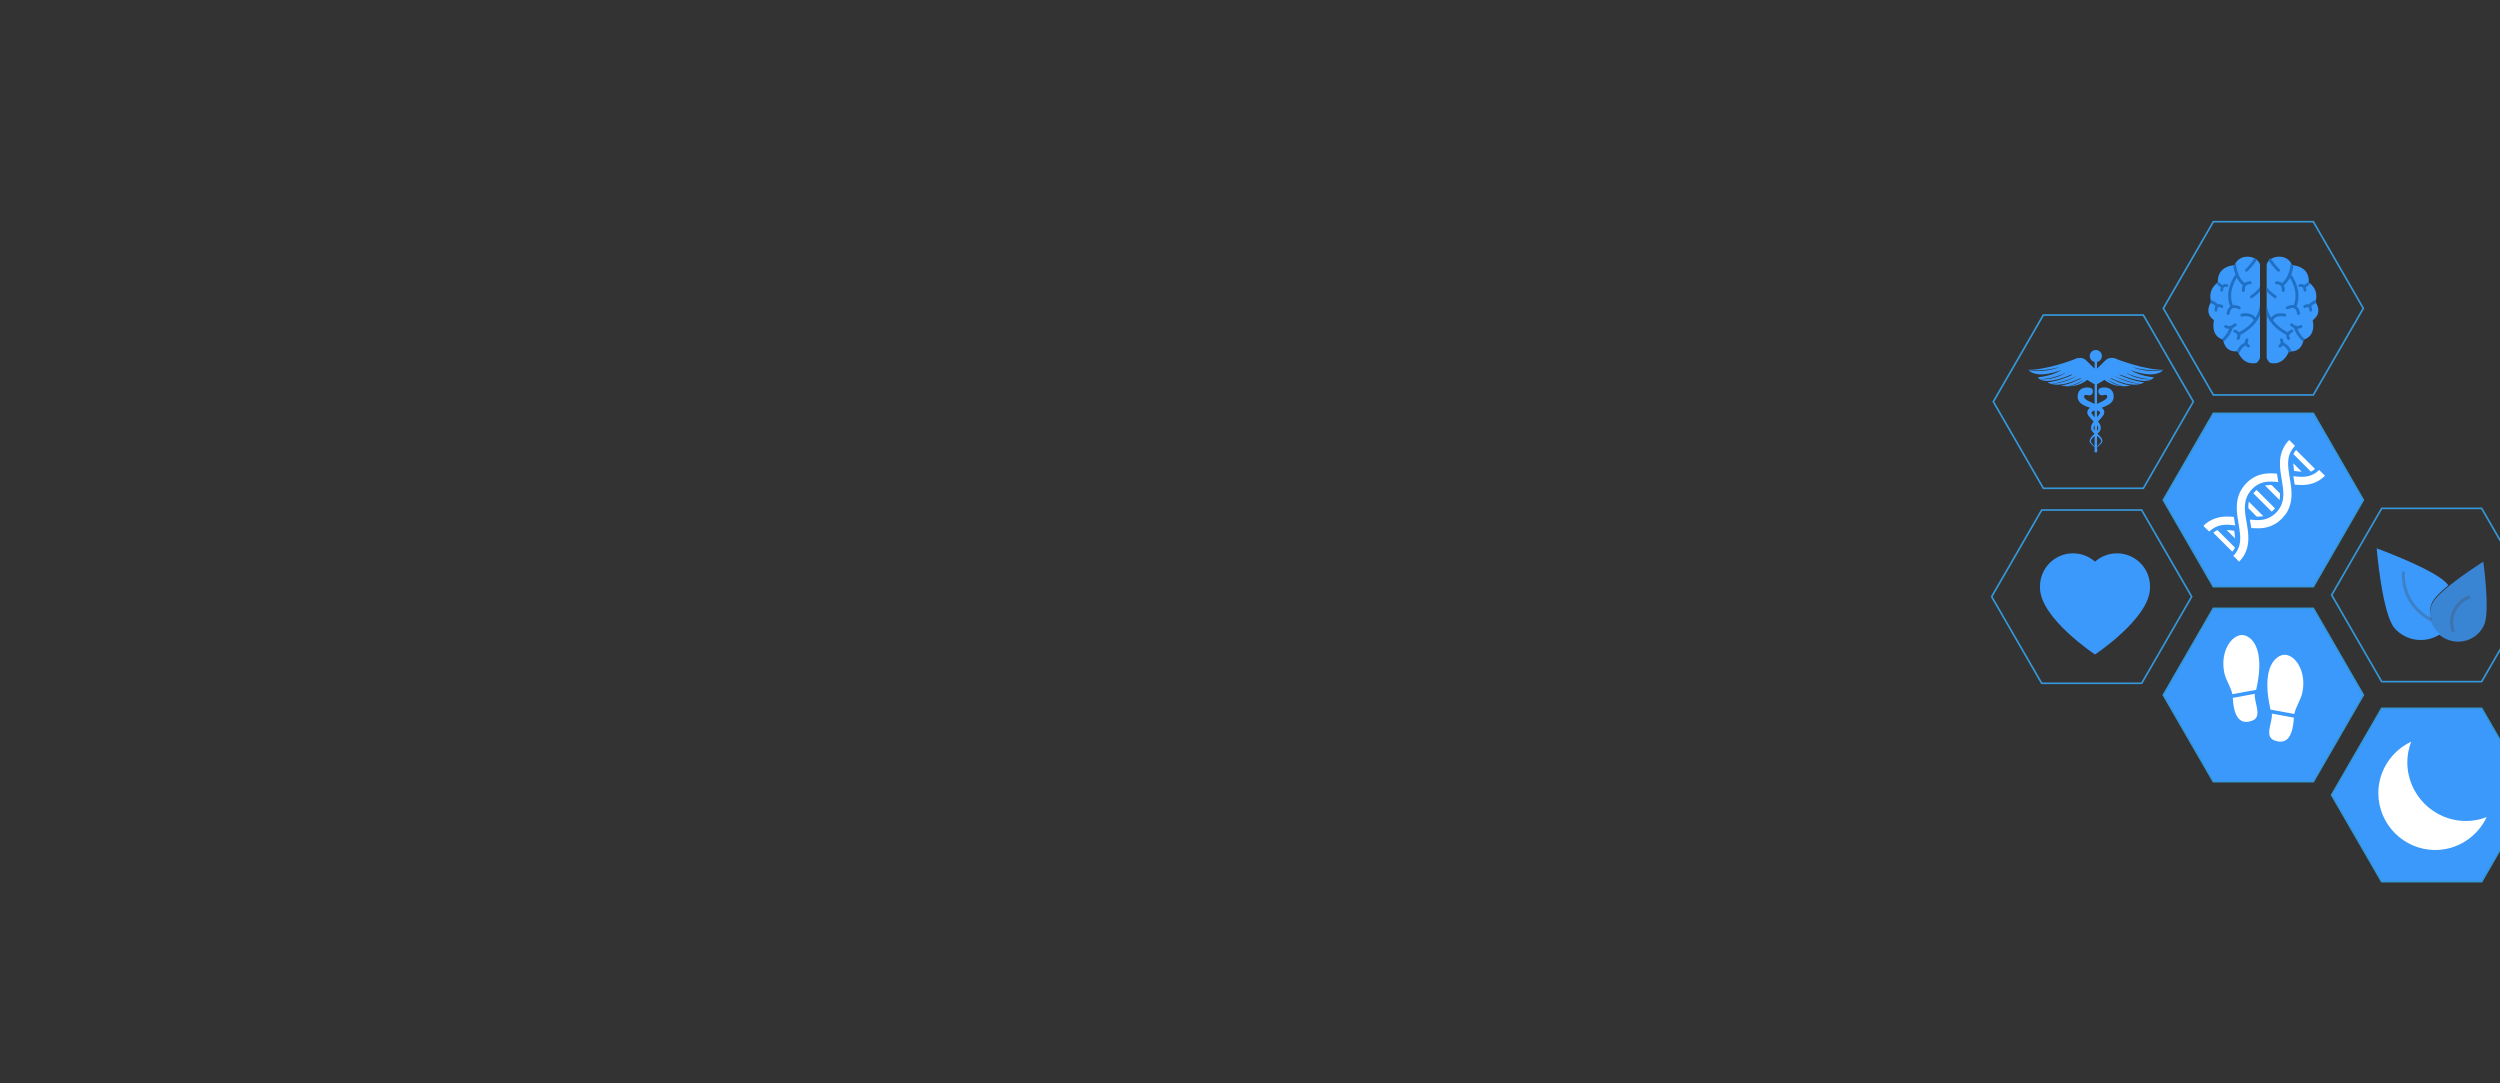 <?xml version="1.0" encoding="UTF-8" standalone="no"?>
<svg width="1500px" height="650px" viewBox="0 0 1500 650" version="1.1" xmlns="http://www.w3.org/2000/svg" xmlns:xlink="http://www.w3.org/1999/xlink">
    <rect x="0" y="0" width="1500" height="650" fill="#333333" stroke="none"/>
    <!-- Generator: Sketch 49.3 (51167) - http://www.bohemiancoding.com/sketch -->
    <title>header_bg</title>
    <desc>Created with Sketch.</desc>
    <defs>
        <polygon id="path-1" points="0.009 0.039 69.926 0.039 69.926 36.981 0.009 36.981"></polygon>
    </defs>
    <g id="header_bg" stroke="none" stroke-width="1" fill="none" fill-rule="evenodd">
        <g id="Group-3" transform="translate(1195, 298)">
            <polygon id="Polygon" stroke="#3498DB" transform="translate(60, 60) rotate(90) translate(-60, -60) " points="60 0 111.962 30 111.962 90 60 120 8.038 90 8.038 30"></polygon>
            <path d="M95,53.78 C95,42.855 86.115,34 75.153,34 C70.102,34 65.504,35.898 61.999,38.997 C58.498,35.898 53.9,34 48.848,34 C37.887,34 29,42.855 29,53.78 C29,53.943 29.022,54.1 29.027,54.259 C29.018,54.399 29,54.539 29,54.684 C29,72.847 61.999,94.692 61.999,94.692 C61.999,94.692 95,72.847 95,54.684 C95,54.539 94.984,54.399 94.975,54.259 C94.98,54.1 95,53.943 95,53.78 L95,53.78 Z" id="Stroke-51" fill="#3B99FB"></path>
        </g>
        <g id="Group-9" transform="translate(1298, 125)">
            <polygon id="Polygon" stroke="#3498DB" transform="translate(60, 60) rotate(90) translate(-60, -60) " points="60 0 111.962 30 111.962 90 60 120 8.038 90 8.038 30"></polygon>
            <g id="Group-6" transform="translate(27, 29)">
                <path d="M31,4.69 C29.543,-0.846 18.489,-2.4 15.776,5.12 C15.776,5.12 5.153,5.289 5.712,15.493 C5.712,15.493 -0.63,19.328 1.7,27.172 C1.7,27.172 -3.076,33.543 3.383,38.095 C3.383,38.095 0.867,47.456 8.881,49.817 C8.881,49.817 9.632,57.799 17.645,56.724 C17.645,56.724 20.341,65.503 28.821,63.775 C28.821,63.775 30.324,62.925 31,60.71 L31,4.69" id="Fill-65" fill="#3B99FB"></path>
                <path d="M16.271,10.807 C15.903,11.283 14.331,13.416 13.171,16.575 C11.506,21.111 11.479,25.682 13.088,29.826 C11.184,31.225 11.008,33.967 11.001,34.09 C10.975,34.566 11.35,34.971 11.839,34.999 L11.89,35 C12.357,35 12.749,34.645 12.777,34.186 C12.779,34.163 12.934,31.891 14.364,31.072 C15.253,30.563 16.535,30.693 18.175,31.457 C18.618,31.663 19.149,31.481 19.362,31.05 C19.574,30.619 19.386,30.103 18.943,29.896 C17.334,29.147 15.919,28.89 14.716,29.122 C11.911,21.768 15.551,15.058 17.105,12.687 C18.049,14.535 19.242,16.052 20.66,17.188 C19.901,18.713 20.183,20.388 20.198,20.472 C20.273,20.892 20.648,21.188 21.073,21.188 C21.122,21.188 21.172,21.184 21.222,21.176 C21.705,21.097 22.031,20.651 21.952,20.181 C21.949,20.165 21.68,18.498 22.586,17.448 C23.106,16.846 23.959,16.534 25.121,16.521 C25.612,16.516 26.005,16.124 26,15.647 C25.994,15.172 25.597,14.792 25.111,14.792 L25.101,14.792 C23.712,14.807 22.589,15.155 21.752,15.827 C18.152,12.918 16.937,7.739 16.544,4 C16.259,4.448 16.01,4.94 15.808,5.481 C15.808,5.481 15.48,5.486 14.94,5.547 C14.981,5.819 15.025,6.094 15.074,6.374 C15.358,7.979 15.76,9.46 16.271,10.807" id="Fill-66" fill="#1F70C4"></path>
                <path d="M19.87,34.249 C19.409,34.363 19.127,34.83 19.241,35.292 C19.355,35.755 19.821,36.037 20.282,35.923 C20.336,35.91 25.592,34.66 27.248,38.162 C25.349,40.693 22.58,43.172 18.577,45.299 C18.526,45.326 18.481,45.35 18.434,45.375 C17.583,44.354 16.343,43.859 16.164,43.791 C15.719,43.623 15.223,43.848 15.056,44.294 C14.888,44.739 15.112,45.236 15.557,45.404 C15.958,45.556 17.168,46.187 17.454,47.073 C17.606,47.543 17.488,48.063 17.093,48.663 C16.831,49.06 16.94,49.595 17.336,49.857 C17.483,49.954 17.647,50 17.81,50 C18.089,50 18.363,49.864 18.529,49.613 C19.243,48.529 19.31,47.6 19.187,46.927 C19.25,46.893 19.318,46.857 19.383,46.822 C25.722,43.454 29.175,39.232 31,35.213 L31,29 C30.696,31.291 29.941,33.932 28.319,36.584 C26.262,33.634 22.034,33.714 19.87,34.249" id="Fill-67" fill="#1F70C4"></path>
                <path d="M22.353,53.295 C22.66,53.743 23.099,54.119 23.661,54.406 C23.798,54.476 23.946,54.509 24.091,54.509 C24.414,54.509 24.727,54.345 24.891,54.056 C25.129,53.638 24.964,53.116 24.522,52.89 C23.053,52.14 23.818,50.572 23.987,50.263 C24.22,49.844 24.052,49.325 23.611,49.101 C23.169,48.878 22.618,49.036 22.383,49.456 C22.336,49.538 21.928,50.286 21.847,51.233 C21.836,51.362 21.834,51.489 21.836,51.613 C19.027,52.861 17.663,55.138 17,57.044 C17.369,57.033 17.755,57.003 18.159,56.952 C18.159,56.952 18.295,57.368 18.601,58 C19.08,56.419 20.114,54.407 22.353,53.295" id="Fill-68" fill="#1F70C4"></path>
                <path d="M14.666,42.877 C14.678,42.846 14.682,42.815 14.69,42.784 C15.34,42.498 16.021,42.073 16.713,41.466 C17.08,41.145 17.097,40.607 16.751,40.266 C16.405,39.925 15.826,39.91 15.459,40.231 C12.935,42.443 11.182,41.338 10.982,41.199 C10.588,40.913 10.019,40.974 9.706,41.338 C9.391,41.704 9.455,42.238 9.849,42.531 C10.356,42.907 11.262,43.285 12.401,43.285 C12.452,43.285 12.505,43.283 12.557,43.281 C11.224,46.42 9.44,48.395 8,49.583 C8.258,49.674 8.528,49.759 8.81,49.836 C8.81,49.836 8.859,50.307 9.057,51 C10.866,49.556 13.136,47.047 14.666,42.877" id="Fill-69" fill="#1F70C4"></path>
                <path d="M4.246,29.68 C3.645,30.699 3.707,31.998 3.72,32.182 C3.751,32.647 4.129,33 4.578,33 L4.635,32.998 C5.108,32.966 5.468,32.548 5.438,32.063 C5.412,31.63 5.501,30.638 5.941,30.342 C6.264,30.126 6.923,30.247 7.749,30.676 C8.173,30.896 8.691,30.723 8.907,30.289 C9.122,29.855 8.952,29.325 8.528,29.105 C7.38,28.509 6.397,28.336 5.596,28.585 C4.509,27.101 2.534,26.35 1.24,26 C1.308,26.317 1.389,26.642 1.486,26.974 C1.486,26.974 1.274,27.261 1,27.757 C2.126,28.087 3.556,28.7 4.246,29.68" id="Fill-70" fill="#1F70C4"></path>
                <path d="M7.55,18.363 C7.196,19.201 7.171,20.01 7.17,20.142 C7.166,20.611 7.529,20.993 7.984,21 L7.996,21 C8.445,21 8.812,20.627 8.821,20.162 C8.827,19.824 8.966,18.847 9.522,18.387 C9.868,18.102 10.354,18.03 11.009,18.168 C11.455,18.262 11.892,17.964 11.983,17.503 C12.074,17.041 11.786,16.591 11.339,16.497 C10.236,16.265 9.308,16.43 8.579,16.987 C7.529,16.475 6.666,15.748 5.978,15 C5.98,15.207 5.985,15.417 5.996,15.633 C5.996,15.633 5.577,15.893 5,16.415 C5.698,17.133 6.544,17.823 7.55,18.363" id="Fill-71" fill="#1F70C4"></path>
                <path d="M22.261,7.582 C21.917,7.903 21.912,8.427 22.252,8.753 C22.423,8.917 22.649,9 22.876,9 C23.097,9 23.319,8.921 23.489,8.762 C23.664,8.6 26.861,5.599 29,1.902 C28.56,1.556 28.063,1.254 27.525,1 C25.497,4.544 22.302,7.544 22.261,7.582" id="Fill-72" fill="#1F70C4"></path>
                <path d="M25.374,23.399 C24.99,23.665 24.884,24.206 25.138,24.608 C25.298,24.862 25.564,25 25.835,25 C25.992,25 26.152,24.953 26.293,24.856 C26.351,24.815 27.737,23.855 29.214,22.575 C29.914,21.967 30.507,21.399 31,20.866 L31,18 C30.503,19.013 28.759,21.059 25.374,23.399" id="Fill-73" fill="#1F70C4"></path>
                <path d="M35,4.69 C36.457,-0.846 47.511,-2.4 50.224,5.12 C50.224,5.12 60.847,5.289 60.288,15.493 C60.288,15.493 66.63,19.328 64.301,27.172 C64.301,27.172 69.076,33.543 62.617,38.095 C62.617,38.095 65.133,47.456 57.12,49.817 C57.12,49.817 56.368,57.799 48.355,56.724 C48.355,56.724 45.659,65.503 37.179,63.775 C37.179,63.775 35.676,62.925 35,60.71 L35,4.69" id="Fill-74" fill="#3B99FB"></path>
                <path d="M49.729,10.807 C50.097,11.283 51.669,13.416 52.829,16.575 C54.495,21.111 54.521,25.682 52.913,29.826 C54.817,31.225 54.992,33.967 54.999,34.09 C55.025,34.566 54.651,34.971 54.161,34.999 L54.11,35 C53.643,35 53.251,34.645 53.223,34.186 C53.221,34.163 53.066,31.891 51.636,31.072 C50.747,30.563 49.465,30.693 47.825,31.457 C47.382,31.663 46.851,31.481 46.638,31.05 C46.426,30.619 46.614,30.103 47.057,29.896 C48.666,29.147 50.081,28.89 51.284,29.122 C54.089,21.768 50.449,15.058 48.895,12.687 C47.951,14.535 46.758,16.052 45.34,17.188 C46.099,18.713 45.817,20.388 45.802,20.472 C45.727,20.892 45.352,21.188 44.927,21.188 C44.878,21.188 44.828,21.184 44.778,21.176 C44.295,21.097 43.969,20.651 44.048,20.181 C44.051,20.165 44.32,18.498 43.413,17.448 C42.893,16.846 42.041,16.534 40.879,16.521 C40.388,16.516 39.995,16.124 40,15.647 C40.006,15.172 40.403,14.792 40.889,14.792 L40.899,14.792 C42.288,14.807 43.411,15.155 44.249,15.827 C47.848,12.918 49.063,7.739 49.456,4 C49.741,4.448 49.99,4.94 50.192,5.481 C50.192,5.481 50.52,5.486 51.06,5.547 C51.019,5.819 50.975,6.094 50.926,6.374 C50.642,7.979 50.24,9.46 49.729,10.807" id="Fill-75" fill="#1F70C4"></path>
                <path d="M46.13,34.249 C46.591,34.363 46.873,34.83 46.759,35.292 C46.646,35.755 46.18,36.037 45.718,35.923 C45.664,35.91 40.409,34.66 38.753,38.162 C40.651,40.693 43.42,43.172 47.423,45.299 C47.474,45.326 47.519,45.35 47.566,45.375 C48.417,44.354 49.657,43.859 49.836,43.791 C50.281,43.623 50.777,43.848 50.945,44.294 C51.112,44.739 50.887,45.236 50.443,45.404 C50.042,45.556 48.833,46.187 48.546,47.073 C48.394,47.543 48.512,48.063 48.907,48.663 C49.169,49.06 49.06,49.595 48.664,49.857 C48.518,49.954 48.353,50 48.19,50 C47.911,50 47.637,49.864 47.472,49.613 C46.757,48.529 46.69,47.6 46.813,46.927 C46.751,46.893 46.682,46.857 46.617,46.822 C40.278,43.454 36.825,39.232 35,35.213 L35,29 C35.304,31.291 36.06,33.932 37.682,36.584 C39.738,33.634 43.967,33.714 46.13,34.249" id="Fill-76" fill="#1F70C4"></path>
                <path d="M44.647,53.295 C44.34,53.743 43.901,54.119 43.339,54.406 C43.202,54.476 43.054,54.509 42.909,54.509 C42.586,54.509 42.273,54.345 42.109,54.056 C41.871,53.638 42.036,53.116 42.477,52.89 C43.947,52.14 43.182,50.572 43.013,50.263 C42.78,49.844 42.948,49.325 43.389,49.101 C43.832,48.878 44.382,49.036 44.617,49.456 C44.664,49.538 45.072,50.286 45.153,51.233 C45.164,51.362 45.166,51.489 45.164,51.613 C47.973,52.861 49.337,55.138 50,57.044 C49.631,57.033 49.245,57.003 48.841,56.952 C48.841,56.952 48.705,57.368 48.399,58 C47.921,56.419 46.885,54.407 44.647,53.295" id="Fill-77" fill="#1F70C4"></path>
                <path d="M51.334,42.877 C51.322,42.846 51.318,42.815 51.31,42.784 C50.66,42.498 49.979,42.073 49.287,41.466 C48.92,41.145 48.903,40.607 49.249,40.266 C49.595,39.925 50.174,39.91 50.541,40.231 C53.065,42.443 54.819,41.338 55.018,41.199 C55.412,40.913 55.981,40.974 56.294,41.338 C56.61,41.704 56.546,42.238 56.151,42.531 C55.644,42.907 54.738,43.285 53.599,43.285 C53.548,43.285 53.495,43.283 53.443,43.281 C54.776,46.42 56.561,48.395 58,49.583 C57.742,49.674 57.473,49.759 57.19,49.836 C57.19,49.836 57.142,50.307 56.943,51 C55.134,49.556 52.864,47.047 51.334,42.877" id="Fill-78" fill="#1F70C4"></path>
                <path d="M61.754,29.68 C62.355,30.699 62.293,31.998 62.28,32.182 C62.249,32.647 61.871,33 61.422,33 L61.365,32.998 C60.891,32.966 60.532,32.548 60.562,32.063 C60.588,31.63 60.499,30.638 60.058,30.342 C59.736,30.126 59.077,30.247 58.251,30.676 C57.827,30.896 57.309,30.723 57.093,30.289 C56.878,29.855 57.048,29.325 57.472,29.105 C58.62,28.509 59.602,28.336 60.403,28.585 C61.492,27.101 63.466,26.35 64.76,26 C64.692,26.317 64.611,26.642 64.514,26.974 C64.514,26.974 64.726,27.261 65,27.757 C63.874,28.087 62.444,28.7 61.754,29.68" id="Fill-79" fill="#1F70C4"></path>
                <path d="M58.45,18.363 C58.804,19.201 58.829,20.01 58.83,20.142 C58.834,20.611 58.471,20.993 58.016,21 L58.004,21 C57.555,21 57.187,20.627 57.179,20.162 C57.173,19.824 57.034,18.847 56.478,18.387 C56.132,18.102 55.646,18.03 54.991,18.168 C54.545,18.262 54.108,17.964 54.017,17.503 C53.926,17.041 54.214,16.591 54.661,16.497 C55.764,16.265 56.692,16.43 57.421,16.987 C58.471,16.475 59.334,15.748 60.022,15 C60.02,15.207 60.015,15.417 60.004,15.633 C60.004,15.633 60.423,15.893 61,16.415 C60.302,17.133 59.456,17.823 58.45,18.363" id="Fill-80" fill="#1F70C4"></path>
                <path d="M42.739,7.582 C43.083,7.903 43.088,8.427 42.748,8.753 C42.577,8.917 42.351,9 42.124,9 C41.903,9 41.681,8.921 41.511,8.762 C41.336,8.6 38.139,5.599 36,1.902 C36.44,1.556 36.937,1.254 37.475,1 C39.503,4.544 42.698,7.544 42.739,7.582" id="Fill-81" fill="#1F70C4"></path>
                <path d="M40.626,23.399 C41.01,23.665 41.116,24.206 40.862,24.608 C40.702,24.862 40.436,25 40.166,25 C40.008,25 39.849,24.953 39.707,24.856 C39.649,24.815 38.263,23.855 36.787,22.575 C36.086,21.967 35.493,21.399 35,20.866 L35,18 C35.497,19.013 37.241,21.059 40.626,23.399" id="Fill-82" fill="#1F70C4"></path>
            </g>
        </g>
        <g id="Group-4" transform="translate(1399, 297)">
            <polygon id="Polygon" stroke="#3498DB" transform="translate(60, 60) rotate(90) translate(-60, -60) " points="60 0 111.962 30 111.962 90 60 120 8.038 90 8.038 30"></polygon>
            <g id="Group" transform="translate(27, 32)">
                <path d="M38.121,51.467 C29.565,57.208 17.81,55.879 10.824,48.013 C3.267,39.503 0,0 0,0 C0,0 34.54,12.568 42.091,21.068 C42.411,21.427 42.714,21.793 43,22.169 C38.213,26.124 34.158,30.123 33.021,33.066 C30.422,39.807 32.696,47.191 38.121,51.467 L38.121,51.467 Z" id="Stroke-127" fill="#3B99FB"></path>
                <path d="M64.689,45.386 C61.374,53.885 51.615,58.15 42.895,54.922 C41.209,54.298 39.687,53.439 38.353,52.403 C32.771,48.054 30.432,40.544 33.106,33.688 C34.276,30.694 38.447,26.626 43.371,22.605 C52.414,15.214 63.978,8 63.978,8 C63.978,8 68.008,36.892 64.689,45.386 L64.689,45.386 Z" id="Stroke-129" fill-opacity="0.8" fill="#3B99FB"></path>
                <path d="M56,29 C47.296,32.115 42.839,41.509 46.034,50" id="Stroke-131" stroke-opacity="0.352" stroke="#465366" stroke-width="1.794"></path>
                <path d="M16.062,14 C15.262,26.603 22.313,37.872 33,43" id="Stroke-133" stroke-opacity="0.352" stroke="#465366" stroke-width="1.794"></path>
            </g>
        </g>
        <g id="Group-5" transform="translate(1399, 417)">
            <polygon id="Polygon" stroke="#3498DB" fill="#3B99FB" transform="translate(60, 60) rotate(90) translate(-60, -60) " points="60 0 111.962 30 111.962 90 60 120 8.038 90 8.038 30"></polygon>
            <g id="icons/sleep" transform="translate(28, 28)" fill="#FFFFFF" fill-rule="nonzero">
                <path d="M17.396,12.368 C17.396,8.132 18.181,3.991 19.736,0 C7.896,5.552 0,17.56 0,30.808 C0,49.661 15.334,65 34.181,65 C47.437,65 59.451,57.1 65,45.252 C60.999,46.809 56.852,47.595 52.62,47.595 C33.198,47.595 17.396,31.793 17.396,12.368 Z" id="Shape"></path>
            </g>
        </g>
        <g id="Group-2" transform="translate(1298, 357)">
            <polygon id="Polygon" stroke="#3498DB" fill="#3B99FB" transform="translate(60, 60) rotate(90) translate(-60, -60) " points="60 0 111.962 30 111.962 90 60 120 8.038 90 8.038 30"></polygon>
            <g id="icons/steps" transform="translate(36, 24)" fill="#FFFFFF" fill-rule="nonzero">
                <path d="M17.46,51.352 C8.834,54.705 6.154,46.971 5.674,37.736 L18.901,35.294 C18.206,40.123 23.706,48.923 17.46,51.352 Z M13.403,0.406 C6.526,-2.256 -2.335,8.518 0.566,22.612 C1.468,27.001 4.532,31.174 5.421,35.531 L19.693,32.896 C24.333,12.713 19.798,2.881 13.403,0.406 Z M30.541,63.203 C39.166,66.556 41.846,58.821 42.326,49.586 L29.099,47.144 C29.794,51.974 24.293,60.774 30.541,63.203 Z M28.306,44.746 L42.578,47.38 C43.468,43.023 46.532,38.851 47.434,34.462 C50.335,20.368 41.473,9.594 34.597,12.256 C28.201,14.732 23.667,24.563 28.306,44.746 Z" id="steps-icon"></path>
            </g>
        </g>
        <g id="Group-8" transform="translate(1196, 181)">
            <polygon id="Polygon" stroke="#3498DB" transform="translate(60, 60) rotate(90) translate(-60, -60) " points="60 0 111.962 30 111.962 90 60 120 8.038 90 8.038 30"></polygon>
            <path d="M63.997,66.802 C63.737,67.257 63.411,67.77 63.139,68.174 C62.867,68.566 62.533,68.947 62.229,69.328 L62.229,65.193 C63.108,65.543 64.001,66.134 64.087,66.363 C64.126,66.386 64.18,66.46 63.997,66.802 M62.673,76.952 C62.556,77.154 62.381,77.333 62.229,77.527 L62.229,74.154 C62.33,74.286 62.459,74.418 62.548,74.547 C63.003,75.297 63.139,76.253 62.673,76.952 M64.196,82.377 C64.895,83.208 64.887,84.149 64.048,84.957 C63.496,85.664 62.855,86.309 62.229,86.946 L62.229,80.504 C62.952,81.087 63.667,81.669 64.196,82.377 M59.175,85.058 C58.324,84.242 58.305,83.301 58.973,82.47 C59.463,81.809 60.115,81.257 60.776,80.69 L60.776,86.76 C60.228,86.208 59.661,85.664 59.175,85.058 M60.446,76.921 C59.96,76.229 60.065,75.273 60.52,74.523 C60.593,74.403 60.698,74.298 60.776,74.189 L60.776,77.333 C60.671,77.201 60.535,77.061 60.446,76.921 M58.95,66.899 C58.763,66.542 58.821,66.483 58.86,66.46 C58.938,66.219 59.894,65.578 60.776,65.217 L60.776,69.421 C60.461,69.044 60.123,68.663 59.836,68.255 C59.54,67.84 59.222,67.338 58.95,66.899 M101.837,41.116 C101.937,41.011 102,40.914 102,40.914 C90.668,40.914 74.565,34.673 74.565,34.673 C74.565,34.673 70.405,32.148 67.219,35.268 C64.895,37.565 63.147,39.282 62.229,40.191 L62.229,36.15 C63.892,35.808 65.148,34.398 65.148,32.649 C65.148,30.632 63.527,29 61.499,29 C59.486,29 57.846,30.632 57.846,32.649 C57.846,34.409 59.121,35.808 60.776,36.15 L60.776,40.199 C59.859,39.305 58.106,37.58 55.763,35.268 C52.612,32.148 48.434,34.673 48.434,34.673 C48.434,34.673 32.324,40.914 21,40.914 C21,40.914 21.054,41.011 21.175,41.116 C24.606,41.334 32.086,41.466 39.544,39.27 C39.544,39.27 32.479,42.678 21.311,41.272 C22.403,42.391 26.876,45.702 38.786,41.726 C41.23,40.914 41.23,40.914 39.606,41.726 C39.606,41.726 34.807,44.575 26.716,45.383 C26.716,45.383 26.953,45.989 27.847,46.572 C30.046,46.49 36.893,45.958 43.53,42.546 C43.53,42.546 37.651,47.015 27.925,46.611 C29.875,47.8 34.741,48.779 46.6,43.871 C46.6,43.871 48.092,43.463 47.051,44.073 C45.99,44.68 38.471,47.909 32.553,48.352 C32.553,48.352 33.26,48.958 34.779,49.385 C37.966,48.838 44.222,47.505 50.055,44.645 C50.055,44.645 44.762,48.278 35.051,49.455 C37.888,50.147 43.286,50.256 52.266,45.884 C52.266,45.884 53.393,45.655 52.53,46.086 C51.695,46.541 45.951,49.681 40.997,50.17 C40.608,50.221 42.279,50.777 44.891,50.804 C47.102,50.279 51.015,49.075 54.629,46.525 C54.629,46.525 51.559,49.634 45.777,50.777 C48.761,50.66 52.709,49.813 56.338,46.906 C56.338,46.906 59.276,48.861 60.776,49.529 L60.776,61.323 C59.564,60.787 58.375,60.289 57.279,59.714 C56.358,59.248 55.48,58.688 54.932,58.152 C54.652,57.88 54.112,56.722 54.807,56.092 C55.414,55.828 56.447,55.984 57.073,56.201 L57.084,56.166 C58.343,56.357 59.467,55.782 59.711,54.367 C59.929,52.937 59.377,51.958 58.153,51.733 L58.153,51.686 C56.673,51.414 55.363,51.34 53.665,51.946 C52.845,52.257 51.963,52.891 51.411,53.769 C50.844,54.655 50.649,55.618 50.599,56.415 C50.579,56.831 50.599,57.212 50.618,57.585 C50.649,57.942 50.813,58.688 51.019,59.061 C51.427,59.978 52.025,60.585 52.585,61.051 C53.727,61.952 54.838,62.442 55.934,62.897 C56.622,63.18 57.294,63.398 57.971,63.635 C57.473,64.062 56.867,64.564 56.509,65.543 C56.129,66.592 56.556,67.746 57.003,68.317 C57.372,68.792 57.687,69.219 58.095,69.701 C58.74,70.494 59.47,71.224 60.185,71.916 C59.773,72.437 59.369,72.996 59.035,73.703 C58.452,74.892 58.371,76.587 59.292,77.737 C59.727,78.32 60.209,78.802 60.706,79.229 C60.66,79.276 60.621,79.315 60.582,79.361 C59.797,80.162 58.938,80.923 58.285,81.972 C57.978,82.493 57.714,83.146 57.803,83.861 C57.893,84.553 58.398,85.105 58.763,85.462 C59.385,86.115 60.092,86.698 60.776,87.273 L60.776,88.781 C60.512,89.13 60.341,89.496 60.286,89.892 C60.384,89.534 60.605,89.161 60.776,88.804 L60.776,90.382 L62.229,90.382 L62.229,88.726 C62.579,89.247 62.789,89.869 62.657,90.56 C62.766,90.001 62.742,89.379 62.501,88.851 C62.428,88.687 62.323,88.555 62.229,88.415 L62.229,87.413 C62.983,86.76 63.768,86.107 64.468,85.353 C64.825,85.004 65.322,84.459 65.4,83.744 C65.486,83.029 65.206,82.384 64.887,81.864 C64.211,80.838 63.348,80.084 62.548,79.276 C62.525,79.268 62.501,79.237 62.478,79.214 C62.944,78.786 63.403,78.32 63.819,77.752 C64.732,76.587 64.623,74.908 64.013,73.715 C63.659,72.996 63.232,72.437 62.793,71.9 C63.512,71.177 64.25,70.424 64.895,69.592 C65.291,69.114 65.606,68.698 65.972,68.185 C66.403,67.626 66.83,66.46 66.426,65.411 C66.076,64.482 65.509,64.004 65.02,63.6 C65.672,63.359 66.31,63.145 66.97,62.862 C68.058,62.395 69.162,61.883 70.281,60.965 C70.833,60.503 71.416,59.858 71.828,58.953 C72.014,58.572 72.177,57.81 72.177,57.476 C72.216,57.095 72.224,56.714 72.201,56.31 C72.154,55.498 71.921,54.546 71.361,53.664 C70.778,52.805 69.877,52.176 69.061,51.876 C67.351,51.293 66.061,51.398 64.565,51.686 L64.576,51.733 C63.348,51.981 62.824,52.972 63.053,54.379 C63.325,55.805 64.441,56.357 65.711,56.139 L65.711,56.178 C66.348,55.96 67.374,55.782 67.988,56.046 C68.68,56.668 68.175,57.833 67.887,58.105 C67.351,58.681 66.48,59.201 65.579,59.691 C64.53,60.262 63.395,60.775 62.229,61.3 L62.229,49.529 C63.737,48.849 66.659,46.906 66.659,46.906 C70.289,49.813 74.231,50.66 77.215,50.777 C71.454,49.634 68.369,46.525 68.369,46.525 C71.991,49.075 75.894,50.279 78.109,50.804 C80.736,50.777 82.384,50.221 82.003,50.17 C77.052,49.681 71.307,46.541 70.46,46.086 C69.613,45.655 70.739,45.884 70.739,45.884 C79.718,50.256 85.127,50.147 87.94,49.455 C78.241,48.278 72.954,44.645 72.954,44.645 C78.77,47.505 85.034,48.838 88.22,49.385 C89.751,48.958 90.443,48.352 90.443,48.352 C84.536,47.909 77.021,44.68 75.964,44.073 C74.907,43.463 76.407,43.871 76.407,43.871 C88.251,48.779 93.124,47.8 95.067,46.611 C85.36,47.015 79.485,42.546 79.485,42.546 C86.114,45.958 92.953,46.49 95.145,46.572 C96.054,45.989 96.287,45.383 96.287,45.383 C88.197,44.575 83.394,41.726 83.394,41.726 C81.793,40.914 81.793,40.914 84.21,41.726 C96.132,45.702 100.593,42.391 101.705,41.272 C90.521,42.678 83.448,39.27 83.448,39.27 C90.925,41.466 98.386,41.334 101.837,41.116" id="Fill-2548" fill="#3B99FB"></path>
        </g>
        <g id="Group-10" transform="translate(1298, 240)">
            <polygon id="Polygon" stroke="#3498DB" fill="#3B99FB" transform="translate(60, 60) rotate(90) translate(-60, -60) " points="60 0 111.962 30 111.962 90 60 120 8.038 90 8.038 30"></polygon>
            <g id="icon_03272" transform="translate(24, 24)">
                <path d="M54.458,18.482 C54.628,18.628 54.98,18.611 55.204,18.643 C55.65,18.706 56.098,18.764 56.546,18.816 C57.361,18.908 58.179,18.977 59,19 L56.1,16.101 L54.023,14 C54.023,14.008 54.024,14.017 54.024,14.025 L54,14 C54.04,15.429 54.221,16.918 54.458,18.482" id="Fill-1" fill="#FFFFFF"></path>
                <path d="M45.991,32.068 C44.892,30.972 43.795,29.875 42.696,28.778 C42.192,28.275 41.667,27.544 41.068,27.152 C40.745,26.941 40.403,27.01 39.992,27.014 C39.219,27.024 38.448,27.092 37.682,27.201 C37.461,27.228 37.229,27.247 37.017,27.279 L37.03,27.291 C37.02,27.293 37.01,27.293 37,27.295 L45.717,36 C45.959,34.738 46.027,33.429 45.991,32.068" id="Fill-2" fill="#FFFFFF"></path>
                <path d="M30,31.977 L41.023,43 C41.374,42.718 41.72,42.402 42.061,42.061 C42.402,41.72 42.718,41.374 43,41.023 L31.977,30 C31.253,30.581 30.581,31.253 30,31.977" id="Fill-3" fill="#FFFFFF"></path>
                <path d="M31.932,45.848 C32.255,46.059 32.597,45.99 33.008,45.986 C33.78,45.976 34.55,45.908 35.314,45.8 C35.536,45.773 35.77,45.754 35.983,45.722 L35.97,45.709 C35.98,45.707 35.99,45.707 36,45.705 L30.414,40.126 L27.306,37.005 C27.306,37.01 27.306,37.016 27.305,37.022 L27.283,37 C27.041,38.262 26.973,39.571 27.009,40.932 C28.108,42.029 29.206,43.125 30.304,44.222 C30.808,44.725 31.333,45.456 31.932,45.848" id="Fill-4" fill="#FFFFFF"></path>
                <path d="M19,59 C18.975,58.227 18.913,57.456 18.829,56.687 C18.785,56.286 18.734,55.886 18.68,55.487 C18.65,55.265 18.667,54.657 18.512,54.502 C18.374,54.365 17.857,54.38 17.661,54.353 C17.259,54.298 16.856,54.247 16.453,54.202 C16.126,54.166 15.798,54.156 15.472,54.128 C14.96,54.081 14.469,54.039 14.016,54 L14.035,54.019 C14.023,54.018 14.012,54.017 14,54.016 L19,59" id="Fill-5" fill="#FFFFFF"></path>
                <path d="M8.414,54 C7.641,54.388 6.901,54.891 6.182,55.502 C6.127,55.546 6.07,55.581 6.016,55.627 L6.019,55.628 C6.012,55.634 6.006,55.637 6,55.643 L17.358,67 C18.042,66.225 18.579,65.423 19,64.587 L8.414,54" id="Fill-6" fill="#FFFFFF"></path>
                <path d="M66.825,17.494 C66.876,17.451 66.933,17.417 66.984,17.373 L66.981,17.372 C66.987,17.366 66.994,17.363 67,17.357 L56.323,6.68 L55.66,6.015 L55.659,6.016 L55.643,6 C54.958,6.775 54.416,7.582 54,8.413 L64.587,19 C65.356,18.615 66.102,18.108 66.825,17.494" id="Fill-7" fill="#FFFFFF"></path>
                <path d="M25.367,36.494 C26.555,31.177 30.966,26.656 36.207,25.387 C36.47,25.324 36.735,25.276 37,25.227 C37.163,25.196 37.326,25.167 37.493,25.141 C38.048,25.057 38.608,25.002 39.169,24.971 C39.318,24.963 39.466,24.953 39.618,24.947 C41.192,24.896 42.776,25.023 44.337,25.221 C44.551,25.25 44.755,25.275 44.978,25.309 L44.977,25.302 C44.985,25.304 44.992,25.305 45,25.306 C44.714,23.61 44.421,21.914 44.192,20.209 C39.551,19.709 34.788,20 30.6,22.266 C26.051,24.728 22.379,29.104 20.917,34.126 C19.463,39.119 20.172,44.383 21.001,49.419 C21.75,53.964 22.823,58.925 21.552,63.475 C21.536,63.53 21.519,63.586 21.504,63.641 C21.424,63.912 21.34,64.181 21.243,64.449 C20.778,65.736 20.106,66.941 19.275,68.023 C19.06,68.304 18.834,68.576 18.6,68.84 C18.505,68.947 17.991,69.378 18,69.489 C18.008,69.583 18.318,69.81 18.383,69.876 C19.412,70.917 20.441,71.959 21.47,73 C27.032,67.371 27.454,60.928 26.769,54.762 C26.123,48.787 24.021,42.518 25.367,36.494" id="Fill-8" fill="#FFFFFF"></path>
                <path d="M27.01,55.063 C28.177,62.07 26.875,54.23 27.01,55.063" id="Fill-9" fill="#FFFFFF"></path>
                <path d="M71.382,22.88 C71.463,22.815 71.543,22.752 71.623,22.686 C72.068,22.317 72.51,21.927 72.945,21.498 C72.958,21.485 72.971,21.475 72.983,21.463 L72.983,21.463 C72.989,21.457 72.994,21.453 73,21.447 C72.399,20.85 71.797,20.254 71.196,19.657 C70.792,19.257 70.389,18.857 69.985,18.456 C69.885,18.357 69.745,18.15 69.616,18.09 C69.528,18.05 69.514,18.018 69.515,18 C69.5,18.019 69.458,18.056 69.332,18.123 C68.988,18.306 68.667,18.737 68.361,18.987 C67.99,19.29 67.604,19.576 67.204,19.84 C66.48,20.319 65.708,20.726 64.902,21.052 C63.346,21.681 61.681,21.988 60.007,22.071 C58.117,22.166 56.224,21.99 54.353,21.736 C54.246,21.719 54.124,21.703 54.022,21.687 C54.023,21.689 54.023,21.692 54.024,21.694 C54.016,21.693 54.008,21.692 54,21.691 C54.292,23.373 54.578,25.06 54.802,26.753 C59.877,27.318 65.138,27.122 69.975,23.916 C69.991,23.906 70.006,23.894 70.022,23.884 C70.48,23.579 70.933,23.241 71.382,22.88" id="Fill-10" fill="#FFFFFF"></path>
                <g id="Group-14" transform="translate(0, 18)">
                    <mask id="mask-2" fill="white">
                        <use xlink:href="#path-1"></use>
                    </mask>
                    <g id="Clip-12"></g>
                    <path d="M69.783,0.064 C69.81,0.03 69.786,0.033 69.783,0.064" id="Fill-11" fill="#FFFFFF" mask="url(#mask-2)"></path>
                    <path d="M18.776,33.198 C18.886,33.215 18.998,33.229 19.106,33.246 L19.105,33.24 C19.113,33.241 19.121,33.241 19.129,33.242 C19.025,32.614 18.917,31.987 18.811,31.359 C18.723,30.834 18.637,30.309 18.555,29.784 C18.49,29.366 18.518,28.765 18.346,28.38 C18.211,28.074 18.225,28.162 17.801,28.121 C17.541,28.095 17.281,28.071 17.02,28.05 C16.441,28.003 15.861,27.969 15.281,27.951 C14.252,27.92 13.223,27.926 12.196,28.007 C7.642,28.368 3.497,30.161 0.22,33.297 C0.153,33.361 0.082,33.416 0.016,33.48 L0.017,33.481 C0.011,33.486 0.005,33.491 0,33.496 L3.532,36.981 C5.75,34.792 8.673,33.262 11.828,32.979 C14.123,32.665 16.487,32.893 18.776,33.198" id="Fill-13" fill="#FFFFFF" mask="url(#mask-2)"></path>
                </g>
                <path d="M51.461,20.351 C51.003,17.38 50.614,14.319 51.058,11.323 C51.501,8.325 52.881,5.653 55,3.515 L51.516,0 C47.887,3.661 46.063,8.421 45.965,13.574 C45.894,17.418 46.602,21.211 47.227,24.986 C47.991,29.599 48.708,34.603 46.787,39.033 C44.883,43.424 40.688,46.917 35.997,47.768 C34.566,48.027 33.11,48.102 31.658,48.049 C30.936,48.022 30.215,47.965 29.496,47.889 C29.074,47.845 28.284,47.519 28.039,48.04 C27.925,48.282 28.091,48.748 28.139,49.031 C28.235,49.6 28.327,50.169 28.417,50.739 C28.528,51.441 28.656,52.139 28.788,52.838 C30.413,52.831 32.025,53.052 33.656,52.988 C35.593,52.912 37.514,52.611 39.363,52.015 C42.865,50.886 46.099,48.593 48.405,45.702 C50.211,43.88 51.444,41.126 52.126,38.682 C52.95,35.728 53.046,32.647 52.795,29.605 C52.538,26.494 51.936,23.431 51.461,20.351" id="Fill-15" fill="#FFFFFF"></path>
                <path d="M48.255,46 C47.673,46.723 48.272,45.983 48.255,46" id="Fill-16" fill="#FFFFFF"></path>
            </g>
        </g>
    </g>
</svg>